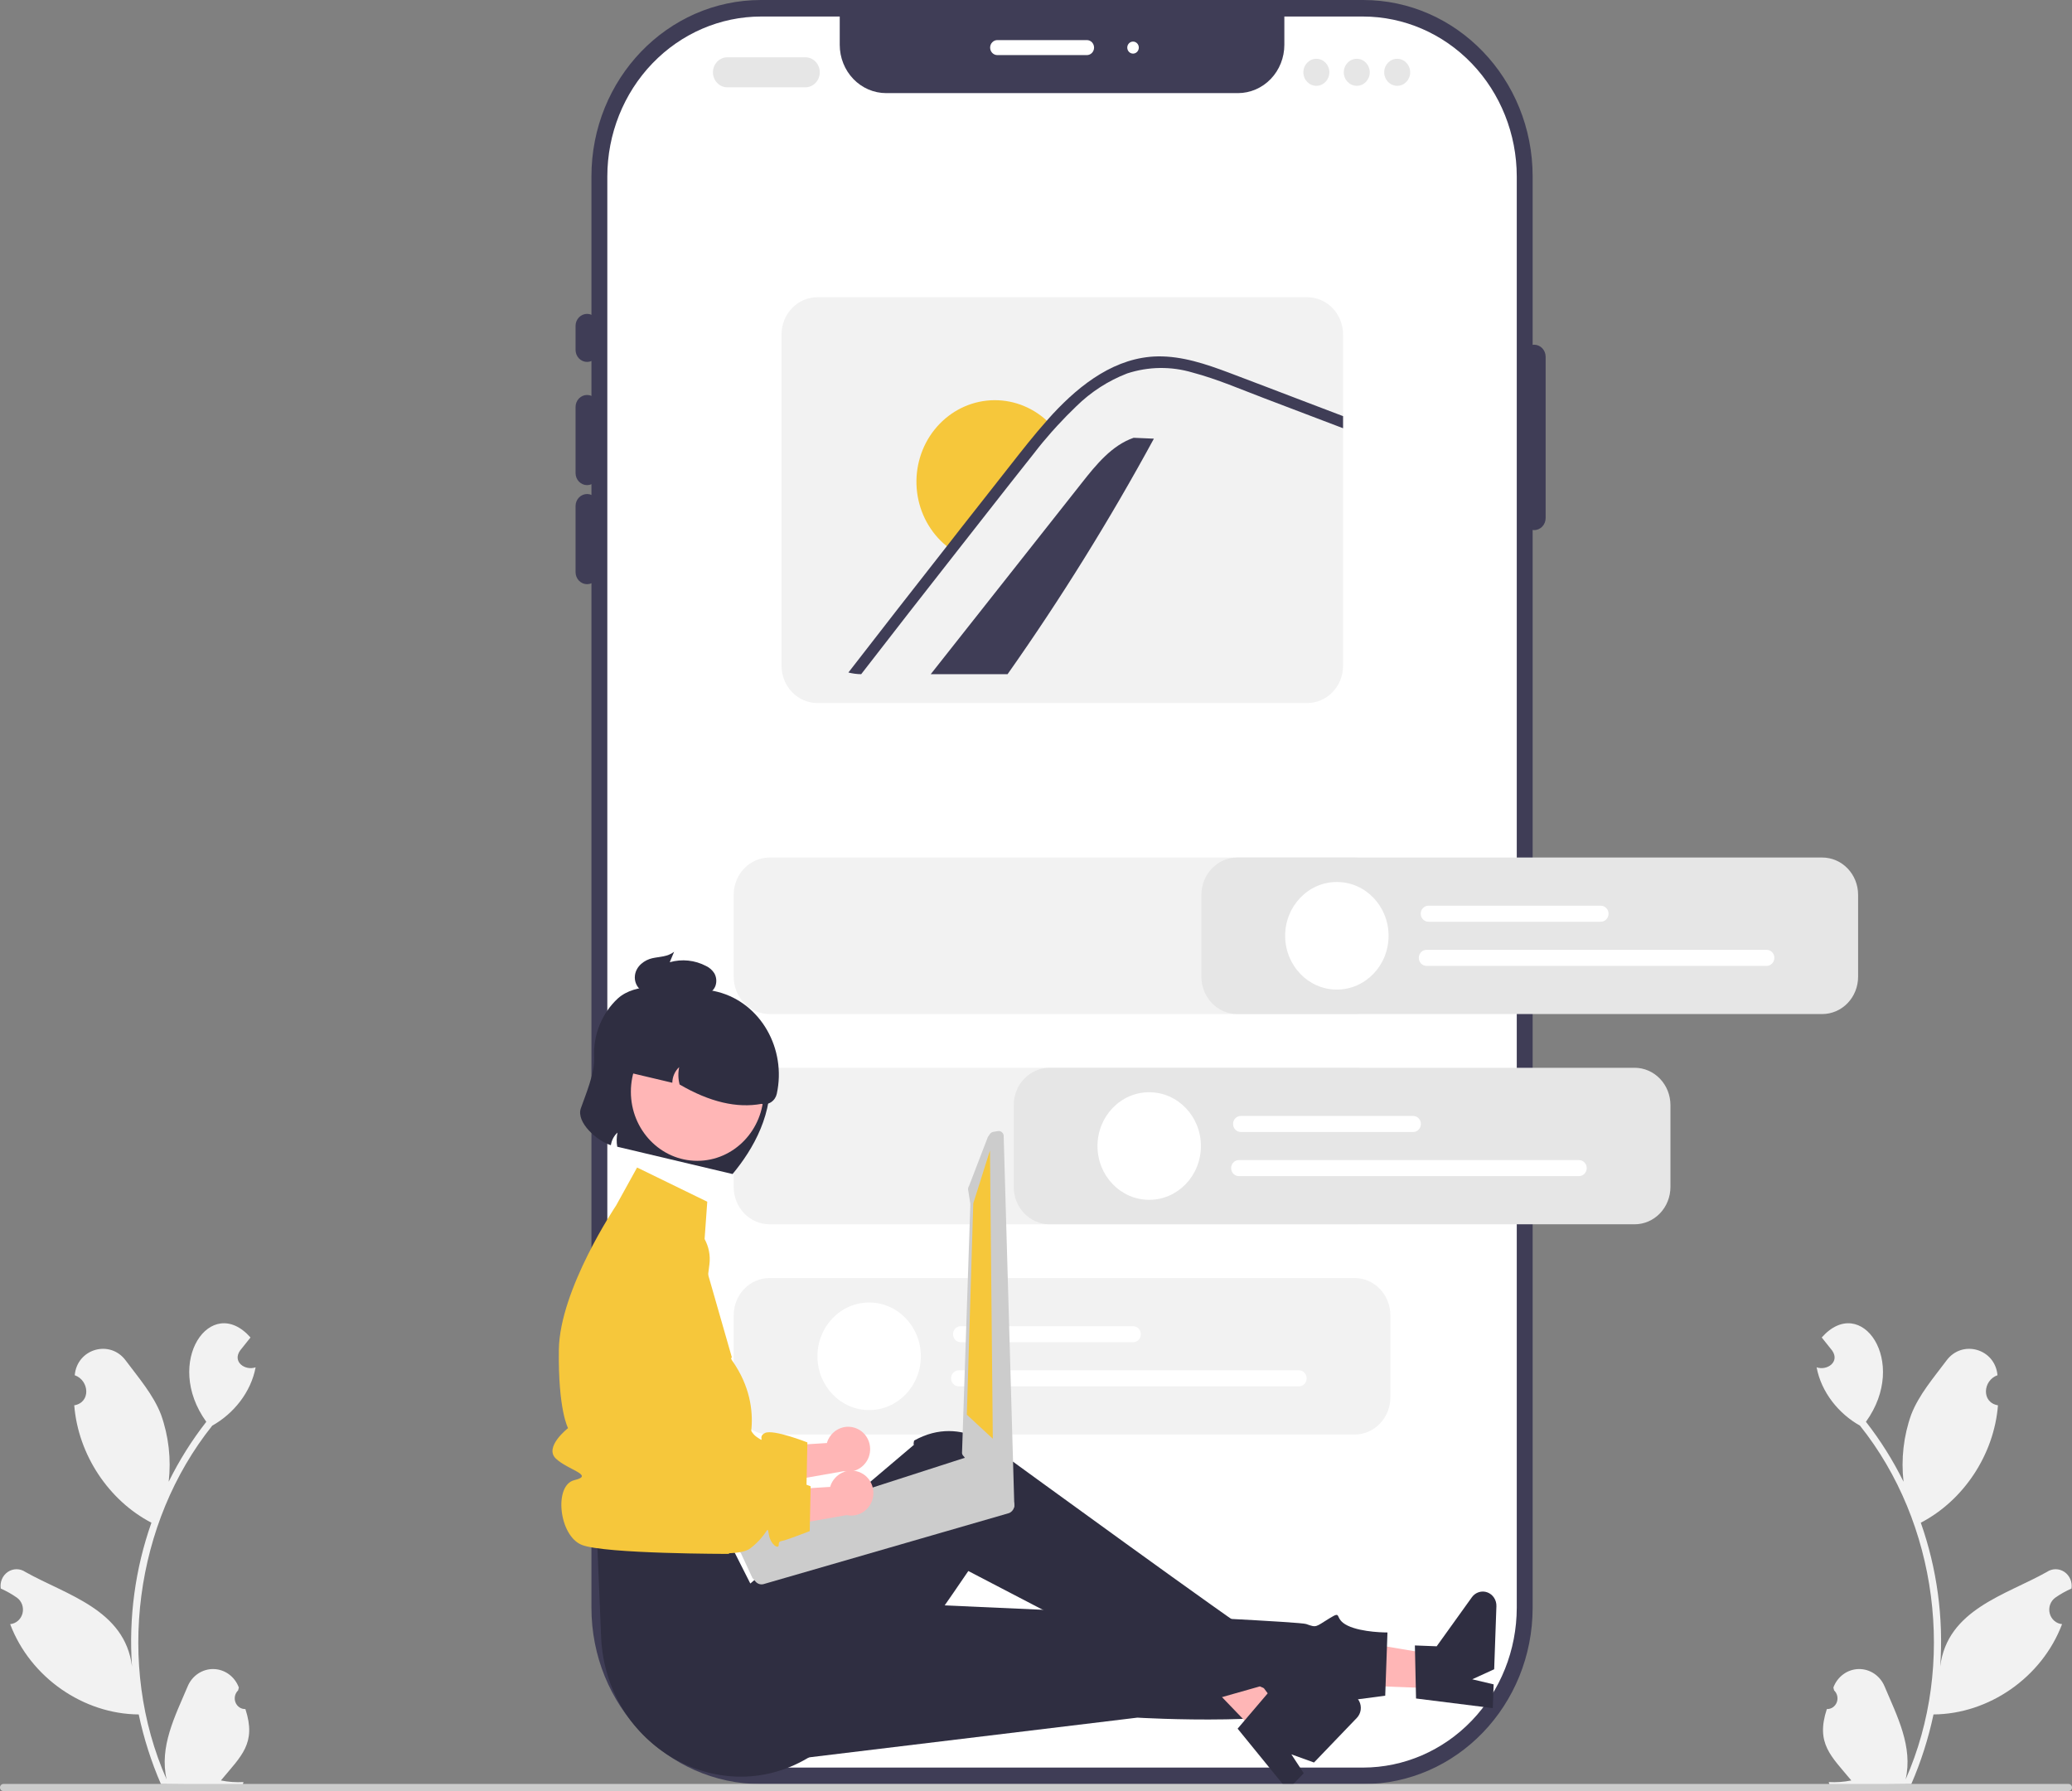 <svg width="450" height="389" viewBox="0 0 450 389" fill="none" xmlns="http://www.w3.org/2000/svg">
<rect x="0" y="0" width="450" height="389" fill="#808080" stroke="none"/>
<g clip-path="url(#clip0_307_5504)">
<path d="M296.037 0H165.274C144.937 0 128.45 17.152 128.45 38.31V349.171C128.45 370.329 144.937 387.481 165.274 387.481H296.037C316.374 387.481 332.861 370.329 332.861 349.171V38.31C332.861 17.152 316.374 0 296.037 0Z" fill="#3F3D56"/>
<path d="M329.413 38.313V349.171C329.403 358.377 325.883 367.203 319.626 373.712C313.369 380.222 304.885 383.884 296.036 383.894H165.276C156.427 383.884 147.943 380.222 141.686 373.712C135.429 367.203 131.909 358.377 131.899 349.171V38.313C131.909 29.107 135.429 20.281 141.686 13.771C147.943 7.262 156.427 3.6 165.276 3.589H182.375V9.734C182.375 12.516 183.437 15.184 185.328 17.151C187.219 19.118 189.783 20.224 192.457 20.224H268.855C271.529 20.224 274.093 19.118 275.984 17.151C277.875 15.184 278.937 12.516 278.937 9.734V3.589H296.036C304.885 3.6 313.369 7.262 319.626 13.771C325.883 20.281 329.403 29.107 329.413 38.313Z" fill="white"/>
<path d="M127.51 78.605C126.845 78.604 126.207 78.329 125.737 77.84C125.267 77.351 125.002 76.688 125.001 75.996V70.777C125.001 70.085 125.266 69.421 125.736 68.932C126.206 68.443 126.844 68.168 127.51 68.168C128.175 68.168 128.813 68.443 129.283 68.932C129.753 69.421 130.018 70.085 130.018 70.777V75.996C130.017 76.688 129.752 77.351 129.282 77.84C128.812 78.329 128.175 78.604 127.51 78.605Z" fill="#3F3D56"/>
<path d="M127.51 105.364C126.845 105.364 126.207 105.088 125.737 104.599C125.267 104.11 125.002 103.447 125.001 102.755V88.39C125.001 87.698 125.266 87.034 125.736 86.545C126.206 86.055 126.844 85.781 127.51 85.781C128.175 85.781 128.813 86.055 129.283 86.545C129.753 87.034 130.018 87.698 130.018 88.39V102.755C130.017 103.447 129.752 104.11 129.282 104.599C128.812 105.088 128.175 105.364 127.51 105.364Z" fill="#3F3D56"/>
<path d="M127.51 126.877C126.845 126.876 126.207 126.601 125.737 126.112C125.267 125.623 125.002 124.96 125.001 124.268V109.903C125.001 109.211 125.266 108.547 125.736 108.058C126.206 107.568 126.844 107.293 127.51 107.293C128.175 107.293 128.813 107.568 129.283 108.058C129.753 108.547 130.018 109.211 130.018 109.903V124.268C130.017 124.96 129.752 125.623 129.282 126.112C128.812 126.601 128.175 126.876 127.51 126.877Z" fill="#3F3D56"/>
<path d="M333.175 115.135C332.51 115.134 331.873 114.859 331.402 114.37C330.932 113.881 330.668 113.218 330.667 112.526V77.474C330.667 76.782 330.931 76.119 331.402 75.629C331.872 75.14 332.51 74.865 333.175 74.865C333.84 74.865 334.478 75.14 334.949 75.629C335.419 76.119 335.683 76.782 335.683 77.474V112.526C335.682 113.218 335.418 113.881 334.948 114.37C334.478 114.859 333.84 115.134 333.175 115.135Z" fill="#3F3D56"/>
<path d="M236.044 11.967H216.606C216.19 11.967 215.791 11.796 215.497 11.49C215.203 11.184 215.038 10.769 215.038 10.337C215.038 9.904 215.203 9.489 215.497 9.183C215.791 8.878 216.19 8.706 216.606 8.706H236.044C236.459 8.706 236.858 8.878 237.152 9.183C237.446 9.489 237.611 9.904 237.611 10.337C237.611 10.769 237.446 11.184 237.152 11.49C236.858 11.796 236.459 11.967 236.044 11.967Z" fill="white"/>
<path d="M246.076 11.641C246.768 11.641 247.33 11.057 247.33 10.337C247.33 9.616 246.768 9.032 246.076 9.032C245.383 9.032 244.822 9.616 244.822 10.337C244.822 11.057 245.383 11.641 246.076 11.641Z" fill="white"/>
<path d="M396.754 371.184C397.212 371.201 397.664 371.072 398.048 370.813C398.433 370.554 398.732 370.178 398.905 369.737C399.078 369.295 399.116 368.809 399.014 368.345C398.912 367.88 398.676 367.459 398.336 367.138C398.278 366.906 398.236 366.739 398.177 366.507C398.605 365.345 399.356 364.342 400.335 363.627C401.313 362.912 402.475 362.518 403.671 362.494C404.866 362.471 406.042 362.819 407.046 363.495C408.05 364.171 408.837 365.143 409.306 366.287C412.014 372.71 415.502 379.352 413.863 386.472C424.895 361.535 420.783 330.693 403.949 309.628C399.326 307.038 395.555 302.392 394.535 296.964C396.818 297.743 399.639 295.789 397.904 293.312C397.154 292.366 396.396 291.427 395.646 290.481C404.205 280.815 414.645 295.77 405.246 308.794C408.396 312.825 411.133 317.186 413.412 321.809C412.851 316.882 413.421 311.887 415.077 307.235C416.759 302.898 419.952 299.227 422.759 295.464C426.172 290.879 433.302 292.908 433.819 298.679C430.641 299.8 430.271 304.596 433.924 305.215C433.067 315.968 426.411 325.907 417.162 330.711C420.685 340.693 422.123 351.342 421.379 361.948C422.906 349.546 435.657 346.414 444.544 341.403C445.109 341.018 445.769 340.813 446.445 340.812C447.12 340.811 447.781 341.014 448.347 341.397C448.914 341.78 449.36 342.327 449.633 342.969C449.906 343.612 449.993 344.324 449.884 345.017C448.656 345.551 447.482 346.21 446.379 346.985C445.862 347.354 445.468 347.88 445.25 348.491C445.032 349.102 445.001 349.769 445.161 350.399C445.322 351.029 445.665 351.592 446.146 352.011C446.626 352.43 447.218 352.685 447.843 352.739C443.447 364.376 431.878 372.276 419.922 372.351C418.821 377.556 417.202 382.628 415.093 387.485L397.349 387.661C397.284 387.457 397.225 387.245 397.165 387.041C398.809 387.132 400.457 387.013 402.072 386.688C397.678 381.379 394.293 378.681 396.754 371.184Z" fill="#F2F2F2"/>
<path d="M53.295 371.184C52.838 371.201 52.386 371.072 52.001 370.813C51.616 370.554 51.317 370.178 51.144 369.737C50.972 369.295 50.934 368.809 51.035 368.345C51.137 367.88 51.373 367.459 51.713 367.138C51.771 366.906 51.813 366.739 51.872 366.507C51.444 365.345 50.693 364.342 49.714 363.627C48.736 362.912 47.574 362.518 46.378 362.494C45.183 362.471 44.008 362.819 43.004 363.495C41.999 364.171 41.212 365.143 40.743 366.287C38.036 372.71 34.547 379.352 36.187 386.472C25.155 361.535 29.266 330.693 46.1 309.628C50.724 307.038 54.494 302.392 55.515 296.964C53.231 297.743 50.41 295.789 52.145 293.312C52.895 292.366 53.653 291.427 54.404 290.481C45.845 280.815 35.404 295.77 44.803 308.794C41.653 312.825 38.916 317.186 36.637 321.809C37.199 316.882 36.628 311.887 34.972 307.235C33.29 302.898 30.097 299.227 27.29 295.464C23.877 290.879 16.747 292.908 16.23 298.679C19.408 299.8 19.778 304.596 16.125 305.215C16.982 315.968 23.638 325.907 32.887 330.711C29.364 340.693 27.927 351.342 28.67 361.948C27.144 349.546 14.392 346.414 5.505 341.403C4.94 341.018 4.28 340.813 3.604 340.812C2.929 340.811 2.268 341.014 1.702 341.397C1.136 341.78 0.689 342.327 0.416 342.969C0.143 343.612 0.056 344.324 0.165 345.017C1.393 345.551 2.567 346.21 3.67 346.985C4.187 347.354 4.581 347.88 4.799 348.491C5.017 349.102 5.048 349.769 4.888 350.399C4.728 351.029 4.384 351.592 3.904 352.011C3.424 352.43 2.831 352.685 2.206 352.739C6.603 364.376 18.172 372.276 30.127 372.351C31.228 377.556 32.847 382.628 34.956 387.485L52.7 387.661C52.766 387.457 52.825 387.245 52.884 387.041C51.24 387.132 49.593 387.013 47.977 386.688C52.371 381.379 55.757 378.681 53.296 371.184L53.295 371.184Z" fill="#F2F2F2"/>
<path d="M174.904 18.965H157.974C157.143 18.965 156.345 18.621 155.757 18.01C155.169 17.398 154.839 16.568 154.839 15.703C154.839 14.838 155.169 14.009 155.757 13.397C156.345 12.785 157.143 12.442 157.974 12.442H174.904C175.735 12.442 176.533 12.785 177.121 13.397C177.709 14.009 178.039 14.838 178.039 15.703C178.039 16.568 177.709 17.398 177.121 18.01C176.533 18.621 175.735 18.965 174.904 18.965Z" fill="#E6E6E6"/>
<path d="M285.888 18.639C287.446 18.639 288.71 17.325 288.71 15.703C288.71 14.082 287.446 12.768 285.888 12.768C284.33 12.768 283.066 14.082 283.066 15.703C283.066 17.325 284.33 18.639 285.888 18.639Z" fill="#E6E6E6"/>
<path d="M294.666 18.639C296.225 18.639 297.488 17.325 297.488 15.703C297.488 14.082 296.225 12.768 294.666 12.768C293.108 12.768 291.845 14.082 291.845 15.703C291.845 17.325 293.108 18.639 294.666 18.639Z" fill="#E6E6E6"/>
<path d="M303.445 18.639C305.003 18.639 306.266 17.325 306.266 15.703C306.266 14.082 305.003 12.768 303.445 12.768C301.886 12.768 300.623 14.082 300.623 15.703C300.623 17.325 301.886 18.639 303.445 18.639Z" fill="#E6E6E6"/>
<path d="M283.915 64.552H177.509C175.447 64.555 173.471 65.408 172.014 66.924C170.556 68.441 169.736 70.497 169.733 72.641V144.599C169.736 146.743 170.556 148.799 172.014 150.315C173.471 151.832 175.447 152.685 177.509 152.688H283.915C285.977 152.686 287.954 151.833 289.411 150.316C290.869 148.8 291.689 146.744 291.691 144.599V72.641C291.689 70.496 290.869 68.44 289.411 66.923C287.954 65.407 285.977 64.554 283.915 64.552Z" fill="#F2F2F2"/>
<path d="M250.603 95.271C240.987 112.959 230.375 130.04 218.824 146.426H202.137C213.067 132.574 224.005 118.722 234.951 104.869C238.091 100.881 241.499 96.702 246.209 95.081L250.603 95.271Z" fill="#3F3D56"/>
<path d="M228.427 92.435C226.686 94.322 225.019 96.284 223.449 98.323C219.992 102.653 216.584 107.022 213.164 111.377C211.034 114.087 208.904 116.797 206.799 119.507C206.13 119.06 205.495 118.56 204.9 118.012C201.537 114.976 199.451 110.689 199.089 106.072C198.727 101.454 200.118 96.873 202.964 93.309C205.81 89.746 209.884 87.484 214.314 87.008C218.744 86.532 223.176 87.88 226.662 90.763C227.29 91.273 227.88 91.832 228.427 92.435Z" fill="#F6C73B"/>
<path d="M291.691 90.378V93.006L290.562 92.576L274.679 86.535C269.506 84.572 264.346 82.328 259.003 80.912C254.356 79.529 249.42 79.595 244.808 81.102C240.696 82.684 236.934 85.114 233.747 88.245C232.336 89.601 230.969 90.991 229.646 92.432C229.213 92.909 228.781 93.385 228.354 93.861C227.075 95.309 225.84 96.79 224.667 98.323C221.212 102.654 217.801 107.025 214.384 111.376C212.252 114.09 210.12 116.797 208.013 119.504C200.978 128.46 193.985 137.434 187.033 146.425C186.097 146.414 185.165 146.292 184.255 146.06C191.347 136.895 198.472 127.754 205.631 118.636C205.794 118.428 205.957 118.219 206.12 118.01C206.96 116.921 207.819 115.825 208.672 114.735C212.24 110.189 215.81 105.646 219.382 101.108C221.977 97.808 224.555 94.494 227.351 91.363C227.52 91.16 227.696 90.965 227.878 90.763C228.147 90.462 228.417 90.169 228.693 89.862C234.769 83.332 242.35 77.559 251.429 77.403C256.771 77.318 261.932 79.079 266.898 80.939C272.246 82.954 277.576 85.002 282.918 87.038L291.691 90.378Z" fill="#3F3D56"/>
<path d="M294.192 311.562H167.119C165.058 311.559 163.082 310.707 161.624 309.19C160.167 307.674 159.347 305.618 159.345 303.474V285.657C159.347 283.512 160.167 281.457 161.624 279.94C163.082 278.424 165.058 277.571 167.119 277.569H294.192C296.253 277.571 298.23 278.424 299.687 279.94C301.145 281.457 301.964 283.512 301.967 285.657V303.474C301.964 305.618 301.145 307.674 299.687 309.19C298.23 310.707 296.253 311.559 294.192 311.562Z" fill="#F2F2F2"/>
<path d="M294.192 220.237H167.119C165.058 220.234 163.082 219.381 161.624 217.865C160.167 216.348 159.347 214.293 159.345 212.148V194.331C159.347 192.187 160.167 190.131 161.624 188.615C163.082 187.099 165.058 186.246 167.119 186.243H294.192C296.253 186.246 298.23 187.099 299.687 188.615C301.145 190.131 301.964 192.187 301.967 194.331V212.148C301.964 214.293 301.145 216.348 299.687 217.865C298.23 219.381 296.253 220.234 294.192 220.237Z" fill="#F2F2F2"/>
<path d="M294.192 265.899H167.119C165.058 265.897 163.082 265.044 161.624 263.527C160.167 262.011 159.347 259.955 159.345 257.811V239.994C159.347 237.85 160.167 235.794 161.624 234.278C163.082 232.761 165.058 231.908 167.119 231.906H294.192C296.253 231.908 298.23 232.761 299.687 234.278C301.145 235.794 301.964 237.85 301.967 239.994V257.811C301.964 259.955 301.145 262.011 299.687 263.527C298.23 265.044 296.253 265.897 294.192 265.899Z" fill="#F2F2F2"/>
<path d="M246.094 291.516H208.653C208.209 291.516 207.783 291.332 207.469 291.006C207.155 290.679 206.979 290.236 206.979 289.773C206.979 289.311 207.155 288.868 207.469 288.541C207.783 288.215 208.209 288.031 208.653 288.031H246.094C246.539 288.031 246.965 288.215 247.279 288.541C247.593 288.868 247.769 289.311 247.769 289.773C247.769 290.236 247.593 290.679 247.279 291.006C246.965 291.332 246.539 291.516 246.094 291.516Z" fill="white"/>
<path d="M282.105 301.099H208.234C207.79 301.099 207.364 300.916 207.05 300.589C206.736 300.262 206.56 299.819 206.56 299.357C206.56 298.895 206.736 298.452 207.05 298.125C207.364 297.798 207.79 297.615 208.234 297.615H282.105C282.549 297.615 282.975 297.798 283.289 298.125C283.603 298.452 283.779 298.895 283.779 299.357C283.779 299.819 283.603 300.262 283.289 300.589C282.975 300.916 282.549 301.099 282.105 301.099Z" fill="white"/>
<path d="M188.762 306.248C194.964 306.248 199.992 301.018 199.992 294.565C199.992 288.113 194.964 282.883 188.762 282.883C182.56 282.883 177.532 288.113 177.532 294.565C177.532 301.018 182.56 306.248 188.762 306.248Z" fill="white"/>
<path d="M186.26 310.346C185.114 309.789 183.804 309.719 182.61 310.151C181.415 310.583 180.429 311.483 179.863 312.66C179.751 312.901 179.659 313.151 179.587 313.408L162.677 314.459L160.17 323.574L183.186 319.528C184.233 319.756 185.323 319.616 186.285 319.132C187.248 318.647 188.03 317.845 188.508 316.849C188.775 316.28 188.931 315.662 188.968 315.03C189.006 314.398 188.923 313.765 188.725 313.166C188.527 312.568 188.217 312.016 187.814 311.541C187.411 311.067 186.922 310.68 186.375 310.402C186.337 310.383 186.299 310.364 186.26 310.346Z" fill="#FFB6B6"/>
<path d="M148.934 265.388C147.819 264.913 146.62 264.694 145.417 264.745C144.214 264.796 143.035 265.116 141.962 265.683C140.888 266.25 139.945 267.051 139.195 268.032C138.446 269.012 137.908 270.149 137.619 271.365L132.97 290.897L133.844 325.068C133.844 325.068 158.112 329.913 162.185 326.799C166.259 323.685 165.877 321.367 166.259 323.685C166.642 326.003 168.39 326.976 168.415 326.053C168.439 325.131 168.637 325.289 169.652 325.011C170.667 324.733 175.148 323.015 175.148 323.015L175.348 313.273C175.348 313.273 167.941 310.351 166.144 311.223C164.347 312.094 166.526 313.541 164.347 312.094C162.167 310.648 161.929 306.083 161.556 310.197C161.184 314.311 160.093 315.077 158.458 313.248C156.824 311.419 149.253 312.587 149.253 312.587L154.071 274.602C154.313 272.692 153.941 270.752 153.011 269.085C152.082 267.418 150.648 266.118 148.934 265.388Z" fill="#F6C73B"/>
<path d="M312.359 366.722L312.614 359.527L286.058 355.079L285.682 365.698L312.359 366.722Z" fill="#FFB6B6"/>
<path d="M307.538 368.889L307.287 357.368L312.021 357.55L319.663 346.9C320.041 346.373 320.57 345.987 321.174 345.796C321.777 345.605 322.424 345.619 323.019 345.838C323.614 346.056 324.127 346.466 324.481 347.009C324.836 347.552 325.015 348.198 324.992 348.854L324.507 362.54L319.74 364.719L324.39 365.82L324.207 370.98L307.538 368.889Z" fill="#2F2E41"/>
<path d="M162.901 383.222L247.013 373.047C247.013 373.047 283.335 375.23 291.857 369.462L300.844 368.282L301.331 354.549C301.331 354.549 295.835 354.591 292.676 353.059C289.516 351.528 291.712 349.654 288.7 351.496C285.687 353.339 286.005 353.561 283.676 352.714C281.347 351.867 174.542 347.325 174.542 347.325L162.901 383.222Z" fill="#2F2E41"/>
<path d="M273.738 377.263L278.629 372.169L262.069 350.118L254.851 357.637L273.738 377.263Z" fill="#FFB6B6"/>
<path d="M268.788 375.44L276.135 366.817L279.486 370.3L292.052 367.9C292.672 367.781 293.313 367.872 293.881 368.159C294.448 368.446 294.913 368.914 295.206 369.495C295.5 370.076 295.607 370.74 295.512 371.389C295.418 372.038 295.126 372.639 294.68 373.103L285.377 382.792L280.458 381.017L283.148 385.115L279.64 388.768L268.788 375.44Z" fill="#2F2E41"/>
<path d="M129.716 335.299L130.553 355.521C131.537 379.327 156.737 393.735 176.277 381.305C176.638 381.076 176.999 380.839 177.361 380.593C177.361 380.593 184.769 378.524 184.545 375.246C184.32 371.968 186.129 370.373 187.731 371.267C189.332 372.161 210.302 341.201 210.302 341.201C210.302 341.201 253.868 363.81 263.48 369.132L273.621 366.258C273.621 366.258 277.438 368.133 276.063 365.421C274.688 362.708 274.441 364.007 274.019 361.052C273.597 358.097 272.516 354.433 271.861 354.587C271.206 354.741 217.963 315.973 217.963 315.973C217.963 315.973 209.29 306.841 198.53 312.87C198.306 313.756 198.498 313.787 198.498 313.787L162.955 343.917L157.933 333.995L129.716 335.299Z" fill="#2F2E41"/>
<path d="M153.605 260.998L138.366 253.567L133.804 261.826C133.804 261.826 121.55 280.017 121.373 293.141C121.195 306.264 123.37 310.167 123.37 310.167C123.37 310.167 118.086 314.276 120.728 316.788C123.369 319.3 129.218 320.383 124.726 321.472C120.234 322.561 121.373 333.585 126.389 335.542C131.405 337.499 158.345 337.482 158.345 337.482C158.103 336.627 158.085 335.721 158.293 334.856C158.502 333.992 158.929 333.202 159.53 332.567C161.618 330.389 163.499 331.952 161.618 328.561C159.737 325.17 156.602 327.127 159.11 322.561C161.618 317.995 161.617 316.63 161.617 316.63C161.617 316.63 166.73 306.507 159.029 295.525C158.559 294.855 158.954 294.829 158.954 294.829L152.735 273.149L153.605 260.998Z" fill="#F6C73B"/>
<path d="M129.047 229.756C129.176 233.105 127.147 237.849 126.148 240.71C125.08 243.769 129.709 247.829 132.672 248.718C132.826 247.658 133.334 246.689 134.107 245.98C133.894 246.99 133.875 248.034 134.052 249.052L159.101 254.984C163.607 249.555 168.138 241.75 167.15 232.337C167.386 230.55 167.11 228.73 166.356 227.105C165.602 225.48 164.403 224.123 162.91 223.205L150.247 215.422C144.861 214.147 138.078 213.376 134.187 216.844C132.449 218.453 131.084 220.45 130.193 222.686C129.303 224.922 128.911 227.339 129.047 229.756Z" fill="#2F2E41"/>
<path d="M151.436 252.116C159.401 252.116 165.858 245.399 165.858 237.112C165.858 228.826 159.401 222.109 151.436 222.109C143.471 222.109 137.015 228.826 137.015 237.112C137.015 245.399 143.471 252.116 151.436 252.116Z" fill="#FFB6B6"/>
<path d="M134.541 229.097L133.845 232.277L146.012 235.159C146.023 234.515 146.161 233.882 146.419 233.297C146.676 232.712 147.047 232.189 147.508 231.76C147.246 233.007 147.275 234.301 147.595 235.534C154.157 239.364 160.071 240.721 165.374 239.744C166.092 239.915 166.846 239.781 167.47 239.373C168.094 238.964 168.536 238.315 168.7 237.568C170.833 227.817 165.243 217.851 155.917 215.431C153.65 214.841 151.292 214.729 148.983 215.099C146.673 215.47 144.458 216.316 142.467 217.589C140.477 218.862 138.75 220.535 137.389 222.511C136.028 224.488 135.06 226.726 134.541 229.097Z" fill="#2F2E41"/>
<path d="M141.655 208.115C143.259 207.752 144.957 207.84 146.407 206.709L145.456 208.981C148.093 208.229 150.905 208.521 153.347 209.801C154.073 210.14 154.693 210.685 155.134 211.374C155.371 211.791 155.515 212.257 155.555 212.739C155.596 213.221 155.532 213.706 155.369 214.159C155.213 214.548 154.981 214.898 154.687 215.188C154.394 215.478 154.045 215.701 153.664 215.843C152.989 216.054 152.282 216.131 151.579 216.07C148.618 215.999 145.657 215.927 142.696 215.855C141.568 215.928 140.44 215.7 139.42 215.193C138.878 214.844 138.445 214.339 138.175 213.738C137.905 213.138 137.81 212.468 137.9 211.812C138.183 209.747 140.05 208.477 141.655 208.115Z" fill="#2F2E41"/>
<path d="M219.886 325.703C219.851 325.66 219.812 325.622 219.768 325.59C219.66 325.46 219.529 325.353 219.381 325.275L218.326 324.688L211.32 316.596C210.914 316.376 210.443 316.329 210.004 316.465L209.986 316.47L206.985 317.436L204.404 318.269L200.798 319.432L176.24 327.343L160.097 332.543C159.661 332.686 159.296 333.003 159.082 333.423C158.867 333.844 158.82 334.335 158.95 334.792C159.026 335.043 159.152 335.275 159.319 335.473L159.832 336.068L160.91 337.317L163.406 342.699L164.099 343.503C164.32 343.759 164.606 343.944 164.924 344.037C165.242 344.13 165.579 344.127 165.896 344.027L219.077 328.643C219.353 328.55 219.603 328.387 219.805 328.17C220.007 327.953 220.154 327.687 220.234 327.397C220.314 327.106 220.324 326.8 220.263 326.504C220.202 326.209 220.073 325.934 219.886 325.703Z" fill="#CCCCCC"/>
<path d="M216.728 245.659L215.698 245.833C215.416 245.881 215.164 246.044 214.997 246.286L214.543 246.946L210.45 257.593C210.283 257.836 210.216 258.139 210.264 258.433L210.743 261.467L208.931 315.614C208.977 315.894 209.121 316.146 209.337 316.321L217.283 327.379L217.468 327.532L217.869 327.858C218.074 328.023 218.328 328.107 218.588 328.096L219.263 328.063C219.416 328.055 219.566 328.013 219.703 327.941C219.84 327.868 219.96 327.766 220.056 327.642C220.153 327.518 220.224 327.375 220.263 327.22C220.301 327.066 220.308 326.905 220.282 326.748L217.976 246.585C217.93 246.291 217.773 246.028 217.54 245.854C217.307 245.68 217.017 245.61 216.734 245.658L216.728 245.659Z" fill="#CCCCCC"/>
<path d="M215.004 249.866L211.378 261.356L209.976 307.249L215.619 312.468L215.004 249.866Z" fill="#F6C73B"/>
<path d="M186.968 319.872C185.822 319.314 184.512 319.244 183.317 319.677C182.122 320.109 181.137 321.009 180.57 322.185C180.459 322.426 180.367 322.677 180.295 322.934L163.384 323.985L160.878 333.099L183.894 329.054C184.94 329.281 186.03 329.142 186.993 328.657C187.956 328.173 188.737 327.37 189.215 326.375C189.754 325.226 189.832 323.901 189.432 322.692C189.032 321.483 188.187 320.489 187.083 319.928C187.045 319.909 187.006 319.89 186.968 319.872Z" fill="#FFB6B6"/>
<path d="M149.641 274.913C148.527 274.439 147.327 274.22 146.124 274.271C144.921 274.322 143.743 274.642 142.669 275.209C141.596 275.776 140.652 276.577 139.903 277.557C139.153 278.538 138.616 279.674 138.326 280.89L133.677 300.423L134.552 334.594C134.552 334.594 158.819 339.438 162.893 336.324C166.967 333.21 166.584 330.892 166.967 333.21C167.349 335.529 169.098 336.501 169.122 335.579C169.146 334.657 169.344 334.814 170.359 334.537C171.375 334.259 175.855 332.541 175.855 332.541L176.056 322.798C176.056 322.798 168.649 319.877 166.851 320.748C165.054 321.62 167.234 323.066 165.054 321.62C162.875 320.174 162.636 315.608 162.264 319.723C161.891 323.837 160.8 324.603 159.166 322.774C157.532 320.944 149.961 322.113 149.961 322.113L154.779 284.128C155.021 282.217 154.648 280.277 153.719 278.61C152.789 276.943 151.356 275.643 149.641 274.913Z" fill="#F6C73B"/>
<path d="M3.30257e-06 388.224C-0 388.326 0.019 388.427 0.056 388.521C0.094 388.616 0.149 388.701 0.218 388.773C0.287 388.846 0.37 388.903 0.46 388.942C0.551 388.981 0.648 389 0.746 389H449.254C449.452 389 449.642 388.918 449.781 388.773C449.921 388.627 450 388.43 450 388.224C450 388.018 449.921 387.82 449.781 387.675C449.642 387.529 449.452 387.448 449.254 387.448H0.746C0.648 387.447 0.551 387.467 0.46 387.506C0.37 387.545 0.287 387.602 0.218 387.674C0.149 387.746 0.094 387.832 0.056 387.926C0.019 388.021 -0 388.122 3.30257e-06 388.224Z" fill="#CCCCCC"/>
<path d="M395.771 220.237H268.698C266.637 220.234 264.661 219.381 263.204 217.865C261.746 216.348 260.926 214.293 260.924 212.148V194.331C260.926 192.187 261.746 190.131 263.204 188.615C264.661 187.099 266.637 186.246 268.698 186.243H395.771C397.833 186.246 399.809 187.099 401.266 188.615C402.724 190.131 403.544 192.187 403.546 194.331V212.148C403.544 214.293 402.724 216.348 401.266 217.865C399.809 219.381 397.833 220.234 395.771 220.237Z" fill="#E6E6E6"/>
<path d="M347.673 200.191H310.232C309.788 200.191 309.362 200.007 309.048 199.68C308.734 199.353 308.557 198.91 308.557 198.448C308.557 197.986 308.734 197.543 309.048 197.216C309.362 196.889 309.788 196.706 310.232 196.706H347.673C348.117 196.706 348.543 196.889 348.857 197.216C349.171 197.543 349.348 197.986 349.348 198.448C349.348 198.91 349.171 199.353 348.857 199.68C348.543 200.007 348.117 200.191 347.673 200.191Z" fill="white"/>
<path d="M383.683 209.774H309.813C309.369 209.774 308.943 209.591 308.629 209.264C308.315 208.937 308.138 208.494 308.138 208.032C308.138 207.57 308.315 207.126 308.629 206.8C308.943 206.473 309.369 206.289 309.813 206.289H383.683C384.127 206.289 384.553 206.473 384.867 206.8C385.182 207.126 385.358 207.57 385.358 208.032C385.358 208.494 385.182 208.937 384.867 209.264C384.553 209.591 384.127 209.774 383.683 209.774Z" fill="white"/>
<path d="M290.341 214.923C296.543 214.923 301.571 209.692 301.571 203.24C301.571 196.788 296.543 191.557 290.341 191.557C284.139 191.557 279.111 196.788 279.111 203.24C279.111 209.692 284.139 214.923 290.341 214.923Z" fill="white"/>
<path d="M355.014 265.899H227.941C225.88 265.897 223.904 265.044 222.446 263.527C220.989 262.011 220.169 259.955 220.167 257.811V239.994C220.169 237.85 220.989 235.794 222.446 234.278C223.904 232.761 225.88 231.908 227.941 231.906H355.014C357.075 231.908 359.051 232.761 360.509 234.278C361.966 235.794 362.786 237.85 362.789 239.994V257.811C362.786 259.955 361.966 262.011 360.509 263.527C359.051 265.044 357.075 265.897 355.014 265.899Z" fill="#E6E6E6"/>
<path d="M306.916 245.853H269.475C269.031 245.853 268.605 245.67 268.291 245.343C267.977 245.016 267.8 244.573 267.8 244.111C267.8 243.649 267.977 243.205 268.291 242.879C268.605 242.552 269.031 242.368 269.475 242.368H306.916C307.36 242.368 307.786 242.552 308.1 242.879C308.415 243.205 308.591 243.649 308.591 244.111C308.591 244.573 308.415 245.016 308.1 245.343C307.786 245.67 307.36 245.853 306.916 245.853Z" fill="white"/>
<path d="M342.926 255.437H269.056C268.612 255.437 268.186 255.253 267.872 254.927C267.558 254.6 267.381 254.157 267.381 253.694C267.381 253.232 267.558 252.789 267.872 252.462C268.186 252.136 268.612 251.952 269.056 251.952H342.926C343.371 251.952 343.797 252.136 344.111 252.462C344.425 252.789 344.601 253.232 344.601 253.694C344.601 254.157 344.425 254.6 344.111 254.927C343.797 255.253 343.371 255.437 342.926 255.437Z" fill="white"/>
<path d="M249.584 260.585C255.786 260.585 260.814 255.355 260.814 248.903C260.814 242.45 255.786 237.22 249.584 237.22C243.382 237.22 238.354 242.45 238.354 248.903C238.354 255.355 243.382 260.585 249.584 260.585Z" fill="white"/>
</g>
<defs>
<clipPath id="clip0_307_5504">
<rect width="450" height="389" fill="white"/>
</clipPath>
</defs>
</svg>
